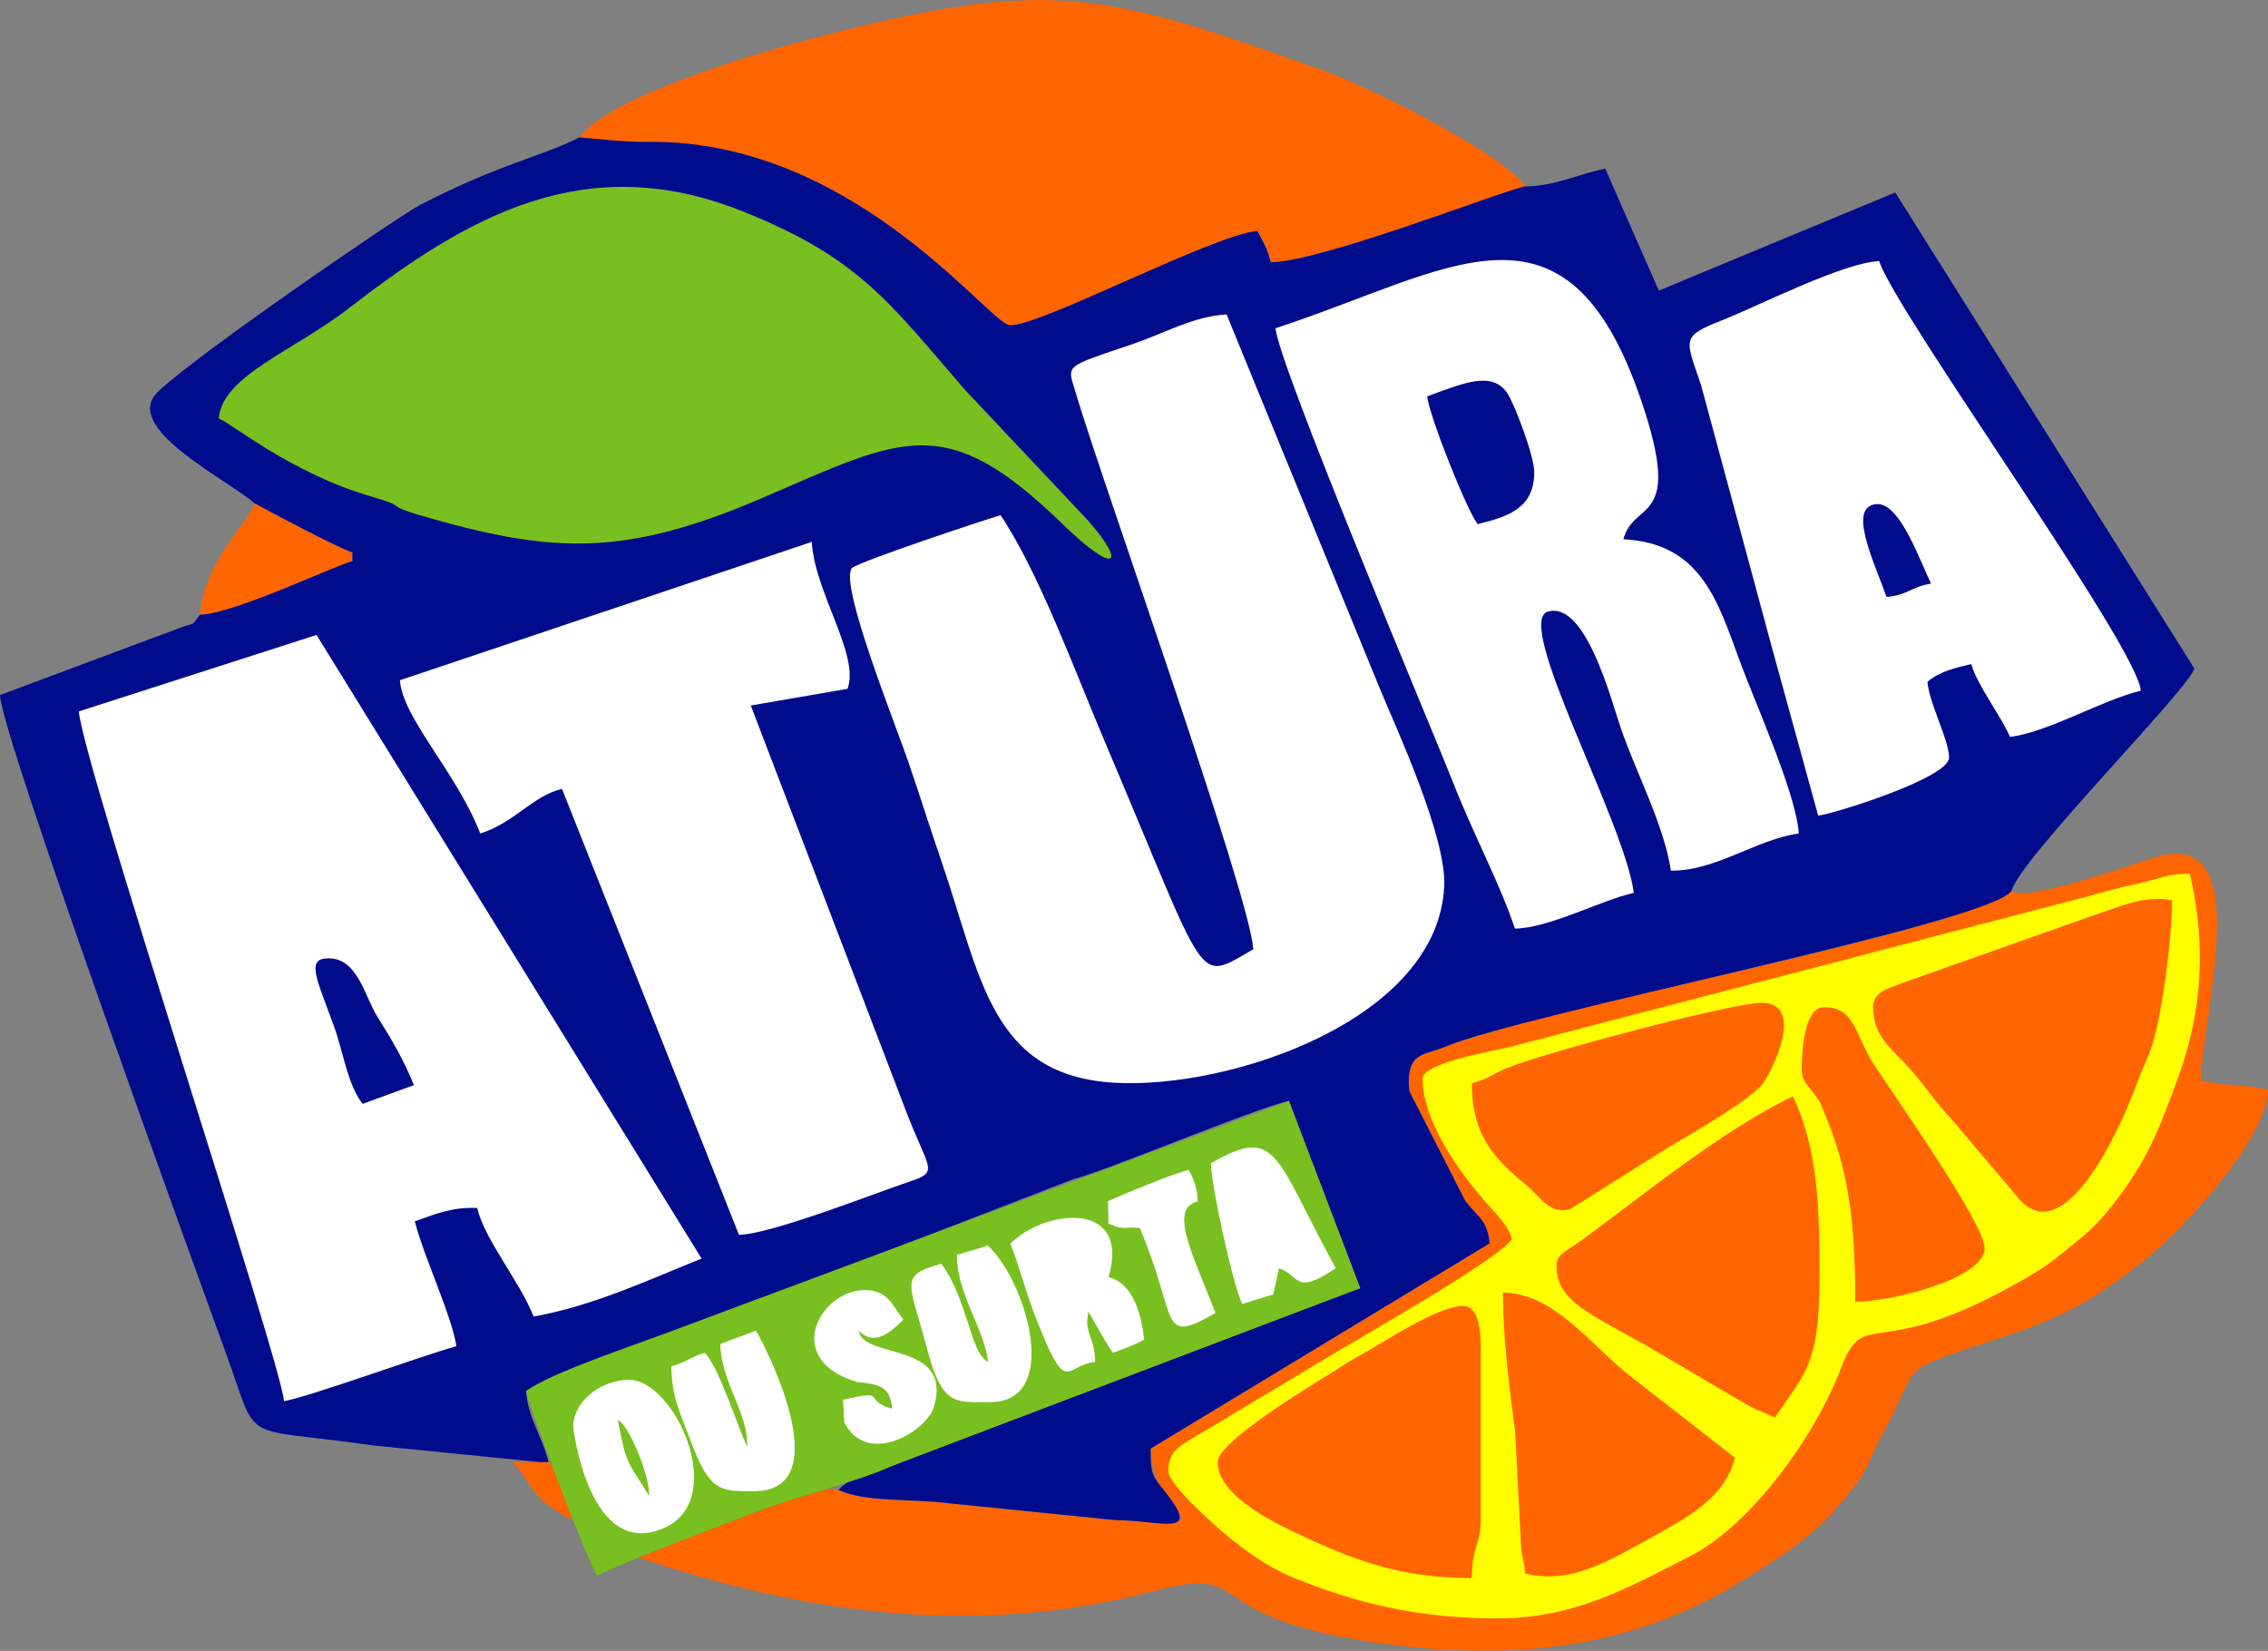 <?xml version="1.0" encoding="UTF-8"?>
<!DOCTYPE svg PUBLIC "-//W3C//DTD SVG 1.1//EN" "http://www.w3.org/Graphics/SVG/1.1/DTD/svg11.dtd">
<!-- Creator: CorelDRAW -->
<svg xmlns="http://www.w3.org/2000/svg" xml:space="preserve" width="22.936mm" height="16.696mm" version="1.1" style="shape-rendering:geometricPrecision; text-rendering:geometricPrecision; image-rendering:optimizeQuality; fill-rule:evenodd; clip-rule:evenodd"
viewBox="0 0 178.41 129.87"
 xmlns:xlink="http://www.w3.org/1999/xlink"
 xmlns:xodm="http://www.corel.com/coreldraw/odm/2003">
 <rect x="0" y="0" width="178.41" height="129.87" fill="#808080" stroke="none"/>
 <defs>
  <style type="text/css">
   <![CDATA[
    .fil1 {fill:#010C8C}
    .fil3 {fill:#78C020}
    .fil0 {fill:#FF6501}
    .fil2 {fill:yellow}
    .fil4 {fill:white}
   ]]>
  </style>
 </defs>
 <g id="Camada_x0020_1">
  <g id="_2935693225376">
   <path class="fil0" d="M158.23 70.11c-5.45,3.65 -37.82,9.23 -45.85,12.74 -0.21,0.09 -1.81,0 -1.51,2.99l4.4 8.64c1.01,1.31 1.76,1.51 1.91,3.35l-26.66 16.14c0,5.51 6.95,6.14 -2.82,5.62l-13.07 -1.32c-2.78,-0.37 -6.72,-0.07 -8.67,-1.06 -0.25,-0.05 -0.55,-0.08 -0.87,-0.09 -1.77,0.54 -3.57,1.06 -5.25,1.68 -1.72,0.67 -6.35,2.4 -9.64,3.74 6.04,1.89 22.21,7.47 40.39,2.67 8.45,-2.23 3.12,1.93 17.61,4.01 10.59,1.52 20.06,0.48 28.43,-4.62 4.35,-2.65 6.52,-4.02 9.5,-8.02 1.04,-1.4 1.03,-2.1 1.9,-3.66 3.4,-6.06 0.53,-4.75 9.81,-7.83 4.7,-1.56 7.3,-3.1 11.03,-6.09 2.71,-2.18 9.42,-9.26 9.54,-13.28 -1.86,-0.4 -3.56,-0.34 -5.26,-0.7 0,-5.09 4.51,-20.02 -3.56,-17.59 -1.96,0.59 -9.9,3.5 -11.35,2.68zm-115.78 44.91l-2.1 0c2.06,2.58 1.29,2.63 4.65,4.56 -0.03,-0.12 -0.03,-0.23 -0.03,-0.33 -0.49,-1.25 -1.01,-2.61 -1.5,-3.91 -0.11,-0.1 -0.21,-0.21 -0.31,-0.32l-0.7 0zm-26.72 -66.66c2.68,-0.06 10.66,-3.9 11.99,-4.21l0 -0.7c-0.94,-0.25 -6.53,-3.21 -7.69,-3.86 -0.47,1.56 -3.9,4.36 -4.3,8.77zm29.88 -37.54c1.87,0.16 3.2,0.36 5.61,0.35 15.52,-0.05 25.87,13.36 28.07,14.38 1.48,0.69 16.06,-7.07 19.65,-7.37 0.44,0.83 0.81,1.43 1.05,2.46 3.11,0 16.2,-4.67 20,-5.96 -1.8,-2.69 -12.83,-8.06 -15.73,-9.08 -17.28,-6.12 -21.32,-7.67 -41.07,-2.38 -3.61,0.97 -15.44,4.4 -17.58,7.61z"/>
   <path class="fil1" d="M20.03 39.59c1.16,0.65 6.75,3.61 7.69,3.86l0 0.7c-1.33,0.31 -9.31,4.15 -11.99,4.21 -0.77,1.01 -0.26,0.54 -1.68,1.07l-14.05 5.25c0.05,2.99 15.28,44.94 17.75,51.71 2.72,7.45 0.8,5.77 11.59,7.32l13.11 1.31 0.7 0c-0.46,-1.98 -1.71,-3.64 -1.75,-5.61l43.01 -16.64c2.96,-0.78 13.99,-5.47 16.98,-6.17l5.61 14.73 -6.39 2.4 -30.28 11.52c-1.23,0.56 -2.96,0.47 -4.37,1.95 1.95,0.99 5.89,0.69 8.67,1.06l13.07 1.32c3.68,0.02 6.88,1.46 3.97,-2.21 -0.99,-1.24 -1.16,-1.29 -1.16,-3.41l26.66 -16.14c-0.15,-1.85 -0.9,-2.04 -1.91,-3.35l-4.4 -8.64c-0.32,-3.13 1.2,-2.79 2.79,-3.47 6.11,-2.61 42.74,-9.7 44.57,-12.26 0.69,-2.58 14.38,-16.31 14.38,-17.54l-23.51 -37.42 -18.6 7.72 -4.21 -9.59c-2.21,0.44 -3.93,1.37 -6.32,1.4 -1.68,0.29 -16.1,5.96 -20,5.96 -0.24,-1.03 -0.61,-1.62 -1.05,-2.46 -3.59,0.3 -18.16,8.06 -19.65,7.37 -2.19,-1.02 -12.54,-14.44 -28.07,-14.38 -2.41,0.01 -3.75,-0.2 -5.61,-0.35 -2.96,1.51 -6.2,2.04 -12.55,5.32 -1.71,0.88 -19.42,13.06 -20.87,14.99 -2.11,2.81 5.92,6.73 7.84,8.46z"/>
   <path class="fil2" d="M95.78 115.02c0,-1.59 7.27,-5.97 8.84,-6.95 1.04,-0.65 1.44,-0.95 2.62,-1.59 1.31,-0.71 5.84,-3.74 7.84,-3.74 1.33,0 1.4,2.13 1.4,3.51l0 13.33c0,1.99 -0.7,2 -0.7,4.56 -4.95,0 -8.36,-1.01 -12.99,-3.15 -2.23,-1.03 -7.01,-3.22 -7.01,-5.98zm22.45 -13.33c3.79,0 6.66,3.76 9.57,6.22l8.67 6.76c-0.7,3.03 -3.64,4.66 -6.2,6.08 -3.92,2.17 -6.68,3.88 -10.29,3.04 -0.11,-1.31 -0.32,-1.16 -0.36,-2.8l-0.43 -8.34c-0.41,-3.21 -0.96,-7.19 -0.96,-10.97zm4.21 -2.1c0,-0.97 0.72,-1.09 2.1,-2.11 5.09,-3.74 10.99,-8.59 16.49,-11.23 2.04,4.25 2.1,9.05 2.1,14.39 0,6.77 -1.24,7.49 -3.51,10.88 -1.12,-0.54 -1.41,-0.54 -2.61,-1.25l-6.62 -3.9c-4.6,-2.74 -7.96,-3.76 -7.96,-6.78zm21.05 -20.35c2.46,0 2.36,2.07 3.92,4.5 1.38,2.14 8.71,12.51 8.71,14.45 0,2.37 -7.2,4.21 -10.18,4.21 0,-5.5 -0.36,-9.9 -2.3,-14.54 -0.48,-1.15 -0.28,-0.91 -0.96,-1.85 -0.39,-0.54 -0.95,-0.96 -0.95,-1.86 0,-1.6 0.22,-4.91 1.75,-4.91zm-27.72 5.97c1.23,-0.29 1.56,-0.67 2.7,-1.16 2.65,-1.14 17.76,-5.16 20.11,-5.16 3.43,0 0.9,5.26 0.07,6.38 -0.92,1.24 -5.91,4.11 -7.55,5.08l-7.53 4.74c-1.61,0.57 -2.45,-1.01 -3.53,-1.88 -2.81,-2.27 -4.26,-4.22 -4.26,-8.02zm31.58 -5.97c0,-1.26 1.25,-1.49 2.3,-1.91l15.03 -5.32c2.13,-0.71 4.13,-1.62 6.18,-1.18 0,2.89 -0.74,8.79 -1.57,11.41 -0.31,0.97 -0.85,2.03 -1.2,3.01 -1.09,3.05 -5.76,13.77 -9.53,8.75l-4.99 -5.89c-1.21,-1.26 -2.16,-2.72 -3.33,-4.04 -1.36,-1.53 -2.89,-2.46 -2.89,-4.83zm-29.47 48.07c6.07,0 10.36,-2.49 15.09,-4.9 4.7,-2.4 9.76,-9.29 11.86,-14.8 1.83,-4.81 2.64,-0.51 13.29,-6.36 1.58,-0.87 2.71,-1.52 4.05,-2.62 1.25,-1.03 2.27,-1.75 3.32,-2.99 3.25,-3.85 4.28,-6.55 5.88,-10.96 1.91,-5.28 2.17,-10.44 0.89,-15.95 -1.84,0 -2.37,0.42 -4.12,0.79 -1.2,0.26 -2.62,0.62 -3.91,1l-45.37 11.82c-1.46,0.36 -6.95,1.28 -6.95,2.52 0,3.38 2.93,7.4 4.99,9.74 0.77,0.87 1.74,1.8 2.03,2.89 -1.05,1.56 -11.42,7.45 -13.66,8.79l-8.78 5.26c-3.54,2.19 -4.58,2.3 -4.58,4.2 0,1.05 3.63,4.23 4.31,4.81 1.69,1.42 3.5,2.74 5.55,3.57 4.97,2.02 9.81,3.2 16.1,3.2z"/>
   <path class="fil3" d="M47.01 123.97c1.9,-1.07 10.35,-4.2 12.83,-5.17 3.42,-1.27 7.39,-2.14 10.49,-3.54l36.67 -13.92 -5.61 -14.73 -48.82 18.2c-2.9,1.1 -9.08,3.12 -11.18,4.61 0.01,0.67 4.87,13.62 5.61,14.56zm-29.82 -91.05c0.84,0.22 5.63,4.3 12.08,6.16 3.27,0.95 0.35,0.51 4.89,1.78 9.48,2.65 15.16,2.9 25.79,-1.68 11.16,-4.8 14.39,-6.94 23.65,2.06 4.13,4.01 5.09,3.27 2.02,-0.26l-9.7 -10.3c-6.01,-6.95 -8.37,-10.41 -17.51,-14.06 -12.41,-4.95 -21.66,0.43 -30.94,7.61 -4.35,3.37 -9.98,5.33 -10.26,8.68z"/>
   <path class="fil4" d="M54.31 113.31c1.53,4.05 2.3,4 4.98,4 6.47,0 1.42,-10.48 0.18,-12.63l-2.81 1.05c0.06,2.98 2.24,5.52 2.11,8.07 -0.76,-1.58 -2.24,-6.32 -3.33,-7.37 -1.15,0.32 -1.44,0.75 -2.63,1.05 0,2.4 0.81,3.98 1.51,5.83zm93.4 -73.65c1.79,-0.05 3.43,4.74 4.2,6.25 -1.61,0.26 -1.82,0.91 -3.51,1.05 -0.94,-2.71 -3.2,-7.24 -0.69,-7.31zm-115.14 45.7l-4.04 1.48c-1.17,-1.44 -1.52,-4.08 -2.27,-6.14 -1.37,-3.77 -2.24,-5.35 -0.36,-5.31 2.26,0.04 2.78,3.01 3.82,4.65 1.04,1.64 2.05,3.36 2.84,5.32zm-26.37 -29.39c0.43,4.47 15.98,51.38 16.14,54.26 2.22,-0.42 10.41,-3.43 13.56,-4.33 -0.33,-2.31 -2.58,-7.09 -3.27,-9.82 1.53,-0.53 2.87,-1.14 4.91,-1.05 0.57,2.47 3.35,5.79 4.44,8.54 4.76,-0.85 9.18,-2.95 13.21,-4.56l-30.29 -49.06 -18.71 6.02zm92.39 18.71c-4.6,2.61 -3.39,3.17 -11.7,-16.38 -2.3,-5.42 -5.15,-13.25 -8.18,-17.77 -1.7,0.51 -10.84,3.55 -11.69,4.15 -1.05,1.2 3.43,12.3 4.47,15.36 0.9,2.63 1.61,4.92 2.54,7.63 3.15,9.15 3.86,16.96 13.69,17.51 9.06,0.51 25.43,-4.97 25.89,-15.49 0.17,-3.89 -3.78,-12.43 -5.05,-15.48l-12.07 -29.47c-2.52,0.11 -4.91,1.48 -7.28,2.29 -5.71,1.94 -5.25,1.6 -4.56,3.96 1.91,6.51 13.69,39.47 13.94,43.68zm13.68 -43.5c2.91,-1.07 5.06,-1.99 6.27,-0.3 0.56,0.79 2.15,4.97 2.15,6.26 0,2.76 -1.91,3.48 -4.44,4.09 -0.76,-0.83 -3.85,-8.55 -3.98,-10.06zm-11.93 -5.38c0.13,2.67 12.43,31.87 13.93,35.66 1.58,4.08 3.68,7.94 4.9,11.59 2.67,-0.03 6.8,-2.24 9.35,-2.81 -0.7,-5.57 -9.51,-21.35 -6.75,-22.13 2.99,-0.84 4.98,7.01 5.75,9.23 1.18,3.42 3.39,7.6 3.92,11.15 3.51,0.05 6.7,-2.45 10.06,-2.92 -0.18,-3.09 -3.51,-10.46 -4.69,-13.69 -1.73,-4.76 -3.1,-9.15 -9.11,-9.46 0.84,-3.16 4.76,-1.05 1.41,-10.9 -5.92,-17.39 -15.01,-10.19 -28.77,-5.7zm-68.88 27.72c0.22,2.99 4.45,7.23 6.32,12.05 2.68,-0.84 4.16,-2.98 6.43,-3.51l13.92 35.08c2.49,-0.03 10.81,-3.31 13.46,-4.2 2.36,-0.79 1.43,-0.92 -0.36,-5.64l-12.17 -31.8 7.61 -1.31c0.99,-2.64 -2.6,-7.61 -2.81,-11.56l-32.39 10.88zm111.57 10.64c1,-0.07 10.29,-2.94 10.29,-4.56 0,-1.41 -1.54,-4.18 -1.7,-5.96 0.96,-0.82 2.21,-1.11 3.45,-1.4 0.46,1.68 2.4,4.16 3.04,5.73 3.04,-0.37 7.22,-2.9 10.29,-3.63 -0.16,-3.36 -19.22,-29.7 -20.58,-33.8 -2.9,0.14 -9.56,3.56 -12.41,4.68 -3.25,1.27 -2.8,1.48 -1.59,5.1l5.52 20.45 3.69 13.41zm-47.42 39.12c-1.68,-4.4 -3.74,-8.19 -1.4,-8.77 -0.02,-1.07 -0.31,-1.79 -0.7,-2.46 -0.79,0.09 -5.72,2.13 -6.35,2.46l0.04 1.75c1.38,0.6 1.19,0.19 2.46,0.35 3.07,7.19 1.44,9.28 5.97,6.67zm-28.24 5.44c1.78,0.15 2.66,0.34 2.81,2.1 -2.46,-0.66 -0.16,-1.56 -3.86,-0.7l0.09 1.75c1.74,3.55 6.49,0.78 7.07,-1.23 1.48,-5.16 -5.65,-3.68 -5.92,-5.96 1.26,1.34 2.66,-0.02 3.51,-0.88 -0.78,-0.89 -1.08,-2.14 -2.69,-2.3 -3.66,-0.35 -7.08,5.37 -0.99,7.21zm27.89 -17.19c0,1.7 1.8,9.85 2.46,11.05l2.44 -0.75 0.44 -2.05c1.71,0.52 1.16,2.22 4.48,-0.01 -4.83,-8.77 -4.53,-11.33 -9.83,-8.25zm-9.75 12.47l0.11 -0.81c0.67,1.14 1.28,2.31 1.93,3.24 0.86,-0.33 1.72,-0.63 2.46,-1.05 -0.25,-2.09 -0.88,-4.42 -2.81,-4.91 1.8,-6.07 -5,-5.38 -7.72,-2.63 0.69,1.71 1.16,3.63 1.84,5.4 2.66,6.94 2.37,4.13 4.83,3.9 -0.02,-1.66 -0.57,-1.94 -0.63,-3.14zm-11.47 -4.58c-3.37,0.94 -2.52,1.37 -1.07,6.84 1.18,4.43 2.29,4.04 4.93,4.04 5.57,0 2.92,-9.36 -0.18,-12.31l-2.45 0.73c0,3.06 2.14,5.75 2.46,8.42 -1.4,-0.64 -1.58,-4.89 -3.68,-7.72zm-22.98 18.25c-1.79,-2.88 -1.78,-2.41 -2.46,-5.97 0.88,0.4 2.54,4.43 2.46,5.97zm-5.97 -5.44c0,0.17 1.27,10.57 7.16,7.97 5.1,-2.26 0.83,-11.65 -2.77,-11.65 -2.18,0 -4.39,1.69 -4.39,3.68z"/>
  </g>
 </g>
</svg>
